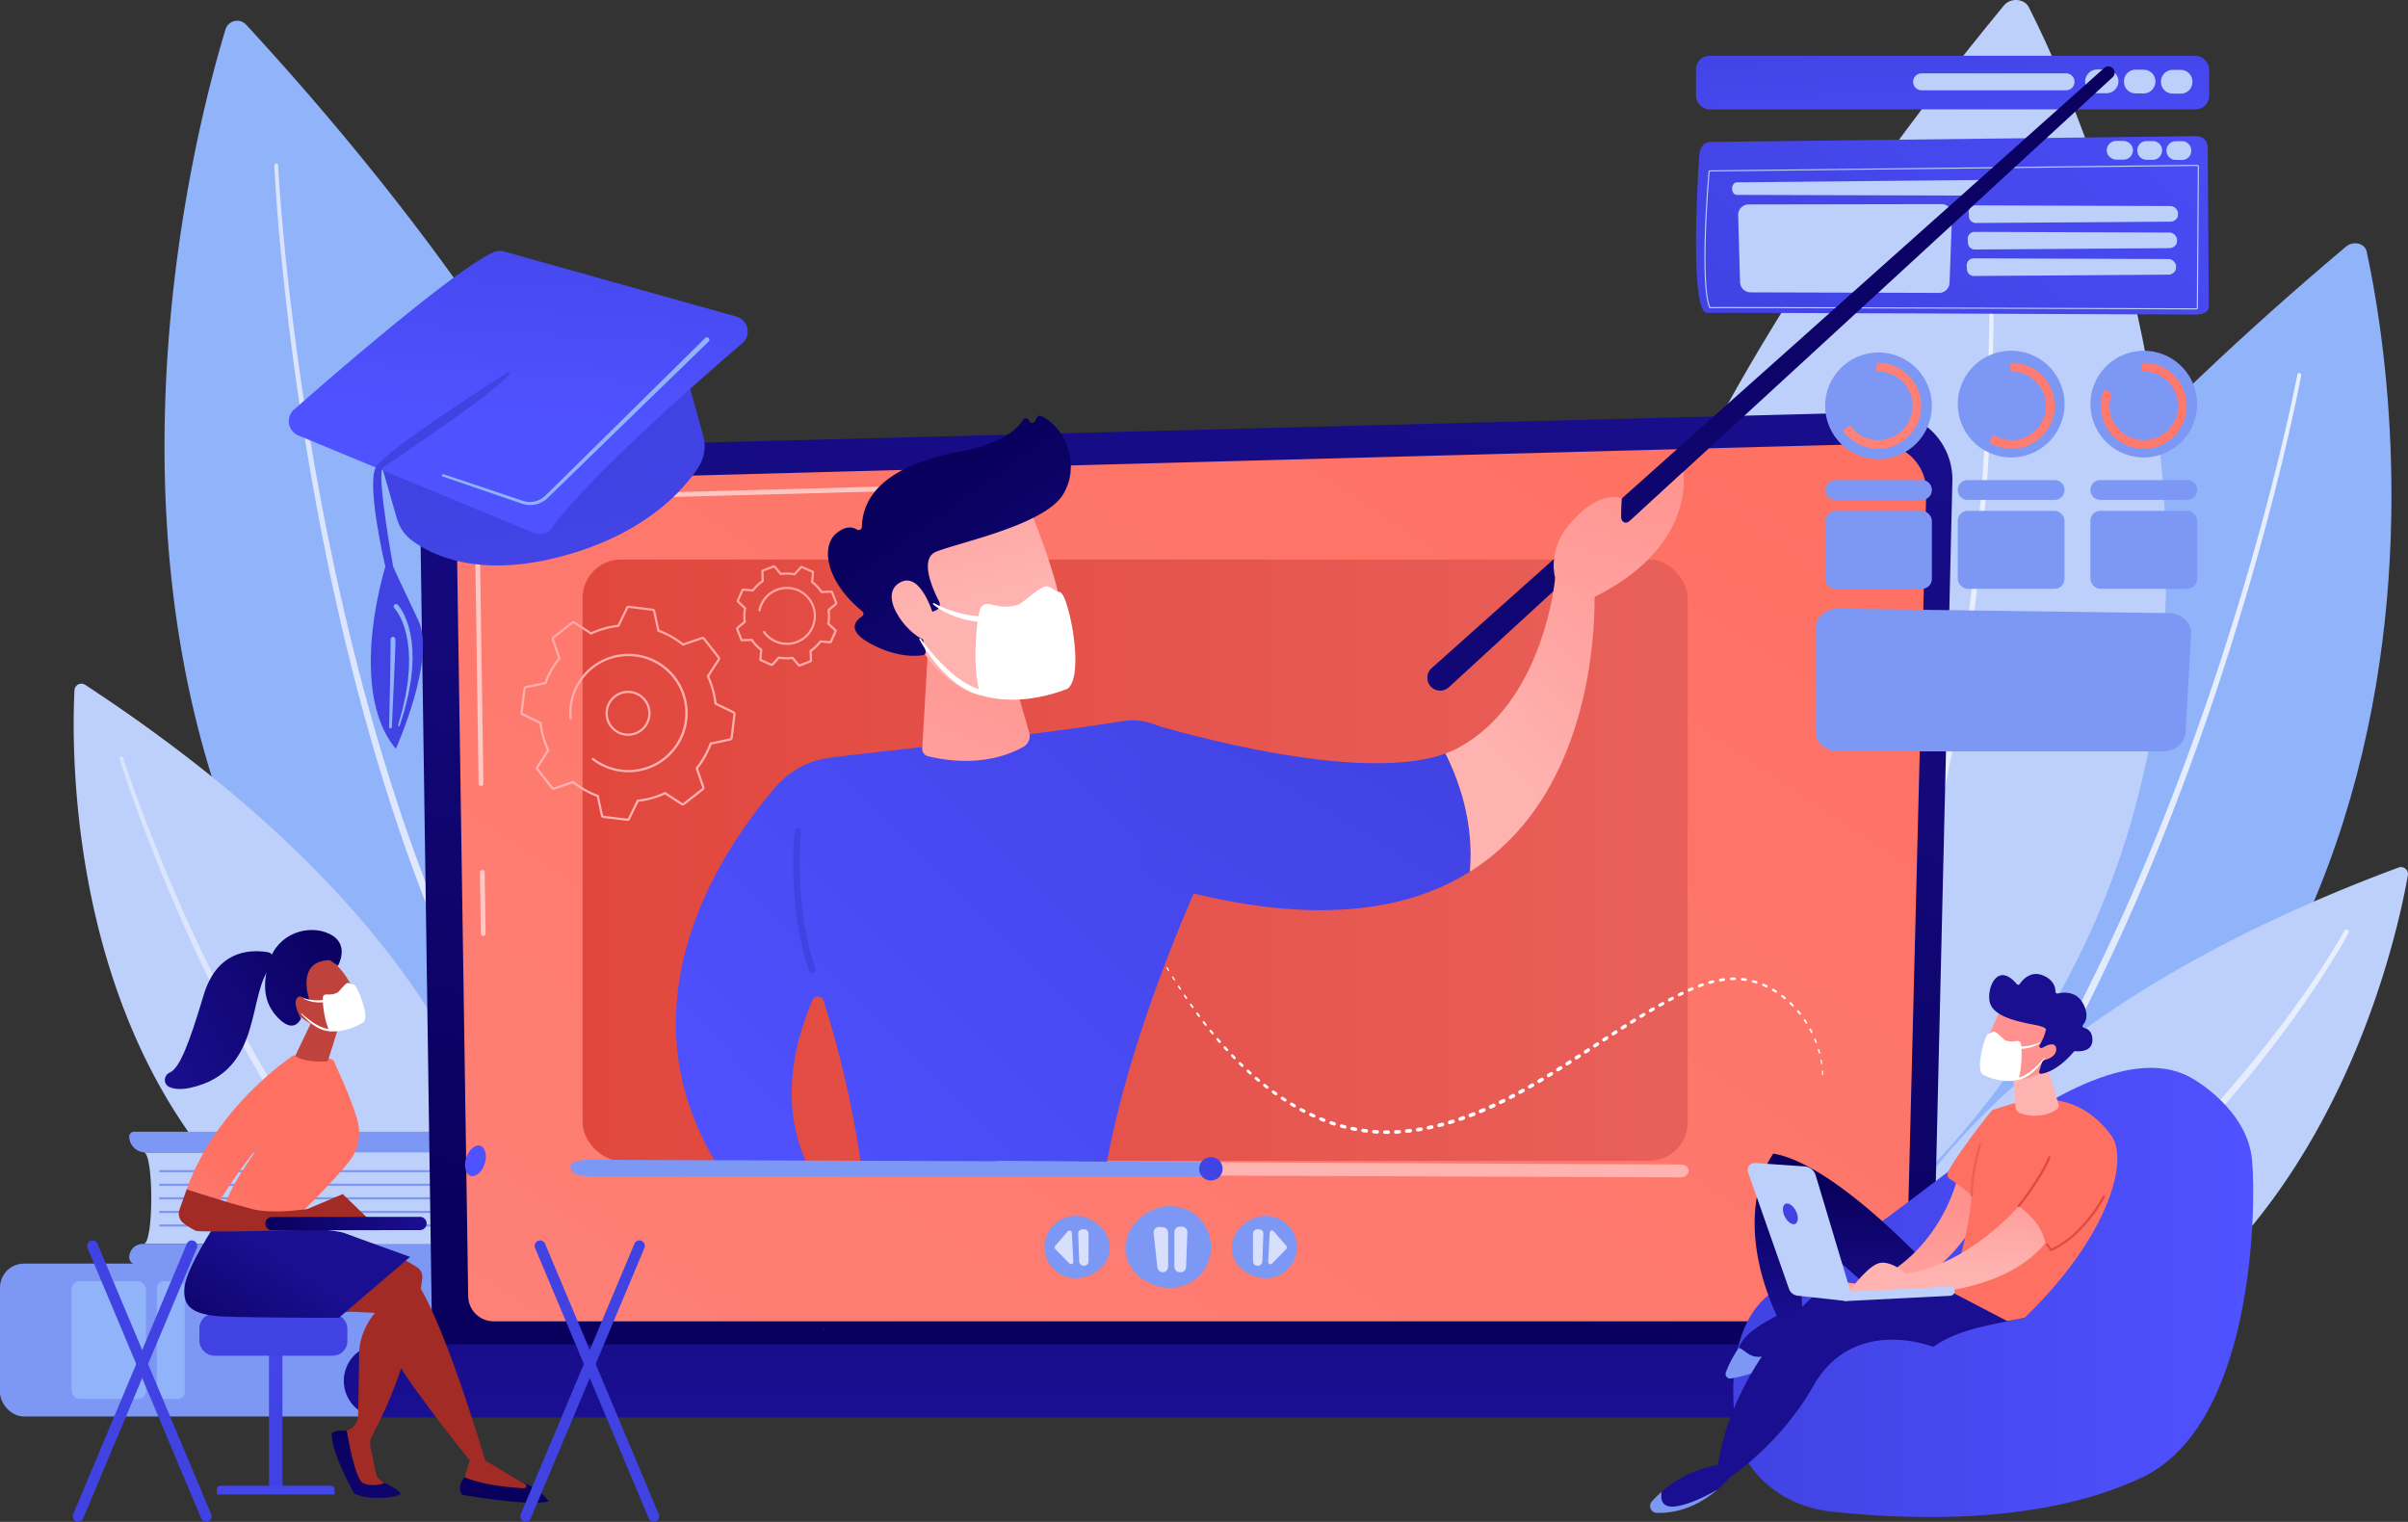 <svg xmlns="http://www.w3.org/2000/svg" xmlns:xlink="http://www.w3.org/1999/xlink" width="2150.234" height="1358.819" viewBox="0 0 2150.234 1358.819"><rect x="0" y="0" width="2150.234" height="1358.819" fill="#333333" stroke="none"/><defs><linearGradient id="a" y1="0.5" x2="1" y2="0.5" gradientUnits="objectBoundingBox"><stop offset="0" stop-color="#dae3fe"/><stop offset="1" stop-color="#e9effd"/></linearGradient><linearGradient id="f" x1="0.411" y1="0.932" x2="0.634" y2="-0.163" gradientUnits="objectBoundingBox"><stop offset="0" stop-color="#09005d"/><stop offset="1" stop-color="#1a0f91"/></linearGradient><linearGradient id="g" x1="1.019" y1="0.061" x2="-1.171" y2="2.013" gradientUnits="objectBoundingBox"><stop offset="0" stop-color="#fe7062"/><stop offset="1" stop-color="#ff928e"/></linearGradient><linearGradient id="h" x1="0.56" y1="-7.142" x2="0.496" y2="0.951" xlink:href="#f"/><linearGradient id="i" y1="0.5" x2="1" y2="0.5" gradientUnits="objectBoundingBox"><stop offset="0" stop-color="#e1473d"/><stop offset="1" stop-color="#e9605a"/></linearGradient><linearGradient id="j" x1="0.535" y1="0.54" x2="1.074" y2="2.925" gradientUnits="objectBoundingBox"><stop offset="0" stop-color="#4042e2"/><stop offset="1" stop-color="#4f52ff"/></linearGradient><linearGradient id="k" x1="0.592" y1="-0.423" x2="0.484" y2="0.589" xlink:href="#j"/><linearGradient id="l" x1="0.059" y1="0.683" x2="-1.479" y2="2.299" xlink:href="#j"/><linearGradient id="m" x1="3.483" y1="-0.972" x2="-7.856" y2="4.717" xlink:href="#g"/><linearGradient id="n" x1="5.865" y1="-1.588" x2="-9.002" y2="4.101" xlink:href="#g"/><linearGradient id="o" x1="6.431" y1="-2.21" x2="-6.005" y2="3.479" xlink:href="#g"/><linearGradient id="p" x1="-0.154" y1="0.768" x2="1.903" y2="-0.021" xlink:href="#j"/><linearGradient id="q" x1="-0.048" y1="-0.285" x2="1.61" y2="2.09" xlink:href="#j"/><linearGradient id="r" x1="1.125" y1="-1" x2="-0.586" y2="1.739" gradientUnits="objectBoundingBox"><stop offset="0" stop-color="#cb236d"/><stop offset="1" stop-color="#4c246d"/></linearGradient><linearGradient id="s" x1="1.317" y1="-0.042" x2="0" y2="0.907" xlink:href="#j"/><linearGradient id="t" x1="0.994" y1="-0.109" x2="-0.636" y2="2.424" xlink:href="#f"/><linearGradient id="u" x1="0.37" y1="1.115" x2="-0.641" y2="5.239" xlink:href="#j"/><linearGradient id="v" x1="0.864" y1="0.03" x2="-1.352" y2="2.298" xlink:href="#j"/><linearGradient id="w" x1="1.055" y1="-0.475" x2="0.378" y2="0.647" gradientUnits="objectBoundingBox"><stop offset="0" stop-color="#ff928e"/><stop offset="1" stop-color="#feb3b1"/></linearGradient><linearGradient id="x" x1="0.683" y1="-0.191" x2="-0.105" y2="2.428" xlink:href="#w"/><linearGradient id="y" x1="0.725" y1="-0.218" x2="-0.207" y2="2.917" xlink:href="#w"/><linearGradient id="z" x1="0.247" y1="-0.58" x2="0.502" y2="0.484" xlink:href="#w"/><linearGradient id="aa" x1="0.435" y1="0.354" x2="1.185" y2="1.33" xlink:href="#f"/><linearGradient id="ab" x1="-0.533" y1="-2.973" x2="0.509" y2="0.502" xlink:href="#w"/><linearGradient id="ac" x1="0.544" y1="-25.317" x2="0.519" y2="-10.354" xlink:href="#w"/><linearGradient id="ad" x1="0.738" y1="-0.403" x2="-2.031" y2="10.1" xlink:href="#j"/><linearGradient id="ae" x1="0" y1="0.5" x2="1" y2="0.5" xlink:href="#j"/><linearGradient id="af" x1="-23.266" y1="0.417" x2="-22.608" y2="1.226" xlink:href="#f"/><linearGradient id="ag" x1="-9.399" y1="-0.299" x2="-9.439" y2="0.495" xlink:href="#f"/><linearGradient id="ah" x1="-23.523" y1="0.26" x2="-22.163" y2="1.995" xlink:href="#f"/><linearGradient id="ai" x1="-6.343" y1="-1.026" x2="-6.371" y2="-0.299" xlink:href="#f"/><linearGradient id="aj" x1="0.471" y1="0.304" x2="0.603" y2="1.537" xlink:href="#w"/><linearGradient id="ak" x1="0.655" y1="1.623" x2="0.971" y2="3.906" xlink:href="#g"/><linearGradient id="al" x1="0.699" y1="-0.528" x2="0.5" y2="0.713" xlink:href="#w"/><linearGradient id="am" x1="-53.146" y1="1.062" x2="-53.036" y2="0.1" xlink:href="#w"/><linearGradient id="an" x1="-27.34" y1="-44.916" x2="-27.646" y2="-45.947" xlink:href="#w"/><linearGradient id="ao" x1="-19.51" y1="-33.102" x2="-19.309" y2="-31.918" xlink:href="#f"/><linearGradient id="ap" x1="-88.818" y1="-196.986" x2="-89.78" y2="-201.468" xlink:href="#w"/><linearGradient id="aq" x1="-129.055" y1="-0.762" x2="-133.318" y2="2.353" xlink:href="#j"/><linearGradient id="ar" x1="5.432" y1="-3.331" x2="3.128" y2="-1.543" xlink:href="#i"/><linearGradient id="as" x1="0.451" y1="0.744" x2="-0.571" y2="5.822" xlink:href="#i"/><linearGradient id="at" x1="0.545" y1="0.082" x2="-0.025" y2="4.719" xlink:href="#i"/><linearGradient id="au" x1="0.494" y1="0.473" x2="0.994" y2="2.692" xlink:href="#j"/><linearGradient id="av" x1="0.486" y1="-8.077" x2="0.543" y2="28.793" xlink:href="#j"/><linearGradient id="aw" x1="0.511" y1="2.413" x2="0.557" y2="10.097" xlink:href="#j"/><linearGradient id="ax" x1="10.586" y1="0.5" x2="11.586" y2="0.5" gradientUnits="objectBoundingBox"><stop offset="0" stop-color="#a22b25"/><stop offset="1" stop-color="#c0423c"/></linearGradient><linearGradient id="ay" x1="15.403" y1="0.968" x2="15.199" y2="4.164" xlink:href="#f"/><linearGradient id="az" x1="3.622" y1="0.5" x2="4.622" y2="0.5" xlink:href="#ax"/><linearGradient id="ba" x1="-0.334" y1="0.996" x2="0.485" y2="0.453" xlink:href="#f"/><linearGradient id="bb" x1="9.002" y1="0.98" x2="8.843" y2="9.413" xlink:href="#f"/><linearGradient id="bc" x1="0.402" y1="0.717" x2="-0.923" y2="2.055" xlink:href="#g"/><linearGradient id="bd" x1="26.447" y1="1.885" x2="26.217" y2="0.326" xlink:href="#ax"/><linearGradient id="be" x1="0.777" y1="-0.664" x2="0.584" y2="0.237" xlink:href="#ax"/><linearGradient id="bf" x1="1.011" y1="0.094" x2="-1.324" y2="1.625" xlink:href="#f"/><linearGradient id="bg" x1="7.031" y1="0.5" x2="8.031" y2="0.5" xlink:href="#ax"/><linearGradient id="bh" x1="1.54" y1="-0.171" x2="-0.097" y2="0.891" xlink:href="#f"/><linearGradient id="bi" x1="0" y1="0.5" x2="1" y2="0.5" xlink:href="#f"/><linearGradient id="bk" x1="40.09" y1="-0.304" x2="38.251" y2="1.583" xlink:href="#j"/><linearGradient id="bm" x1="4.553" y1="0.5" x2="5.553" y2="0.5" xlink:href="#j"/><linearGradient id="bn" x1="4.784" y1="0.5" x2="5.784" y2="0.5" xlink:href="#j"/><linearGradient id="bo" x1="11.743" y1="0.5" x2="12.743" y2="0.5" xlink:href="#j"/><linearGradient id="bp" x1="11.974" y1="0.5" x2="12.974" y2="0.5" xlink:href="#j"/><linearGradient id="bq" x1="0.798" y1="-1.541" x2="0.47" y2="0.709" xlink:href="#w"/><linearGradient id="br" x1="1.923" y1="-9.257" x2="0.354" y2="1.498" xlink:href="#w"/><linearGradient id="bs" x1="0.962" y1="-2.667" x2="0.266" y2="2.107" xlink:href="#w"/></defs><g transform="translate(-910.011 -1935.547)"><g transform="translate(727 1808)"><path d="M384.387,153.79C346.878,276.784,157.828,1001.452,805.979,1301c0,0,247.269-445.037-403.2-1151.438A10.879,10.879,0,0,0,384.387,153.79Z" fill="#91b3fa"/><path d="M431.349,275.19c2.515,43.088,6.834,86.141,12,129.032q7.8,64.35,18.734,128.263c14.624,85.161,33.28,169.67,57.407,252.606,24.206,82.865,53.787,164.324,91.9,241.719,9.461,19.372,19.656,38.372,30.324,57.086q15.965,28.1,34.038,54.89a694.408,694.408,0,0,0,81.014,100.154l.025.026a4.051,4.051,0,0,1-5.786,5.671l-.012-.014A702.3,702.3,0,0,1,669.5,1142.969q-18.1-27.093-34.071-55.5c-10.661-18.9-20.839-38.075-30.269-57.608-37.988-78.037-67.3-159.948-91.21-243.171-23.824-83.294-42.136-168.065-56.4-253.442Q446.87,469.206,439.359,404.7c-4.979-43-9.107-86.073-11.438-129.348a1.715,1.715,0,1,1,3.426-.184Z" fill="url(#a)"/></g><g transform="translate(727 1808)"><path d="M249.5,743.891c-3.641,73.077-7.468,499.208,391.762,574.626,0,0,74.736-279.89-382.2-579.51A6.19,6.19,0,0,0,249.5,743.891Z" fill="#bdd0fb"/><path d="M292.927,804.151c7.49,22.813,15.907,45.4,24.653,67.8q13.188,33.594,27.832,66.588,14.594,33,30.759,65.268c10.787,21.49,21.935,42.8,33.863,63.673,23.716,41.8,49.765,82.311,79.094,120.291,3.557,4.833,7.47,9.38,11.2,14.074l5.654,6.991c1.883,2.332,3.9,4.548,5.843,6.828,3.944,4.509,7.792,9.1,11.812,13.543l12.242,13.142a540.18,540.18,0,0,0,52.9,48.334l.041.033a3.968,3.968,0,1,1-4.93,6.22l-.024-.019a547.613,547.613,0,0,1-53.329-49.5l-12.282-13.4c-4.029-4.52-7.881-9.193-11.83-13.781-1.944-2.318-3.965-4.576-5.847-6.945l-5.652-7.1c-3.725-4.767-7.637-9.39-11.185-14.289-29.274-38.536-55.14-79.487-78.63-121.661-11.816-21.057-22.837-42.54-33.49-64.189q-15.922-32.5-30.333-65.708-14.394-33.2-27.373-66.976c-8.6-22.543-16.836-45.191-24.194-68.214a1.68,1.68,0,0,1,3.2-1.036Z" fill="url(#a)"/></g><g transform="translate(727 1808)"><path d="M311.309,1238.187H734.988V1156.5H311.309C320.377,1156.5,320.377,1238.187,311.309,1238.187Z" fill="#bdd0fb"/><path d="M734.988,1217.746v-37.383c0-13.179-8.373-23.862-18.7-23.862H313.1a14.443,14.443,0,0,1-14.706-14.166h0a4.389,4.389,0,0,1,4.468-4.3H743.515c10.1,0,26.15,15.306,26.15,34.186v52.21c0,17.8-15.576,32.232-25.1,32.232H305.176a6.665,6.665,0,0,1-6.787-6.537h0a12.167,12.167,0,0,1,12.388-11.934H718.968C727.815,1238.187,734.988,1229.036,734.988,1217.746Z" fill="#7d97f4"/><path d="M723.238,1174.241H325.98a.979.979,0,0,1,0-1.959H723.238a.979.979,0,0,1,0,1.959Z" fill="#7d97f4"/><path d="M723.238,1186.366H325.98a.98.98,0,0,1,0-1.96H723.238a.98.98,0,0,1,0,1.96Z" fill="#7d97f4"/><path d="M723.238,1198.491H325.98a.98.98,0,0,1,0-1.96H723.238a.98.98,0,0,1,0,1.96Z" fill="#7d97f4"/><path d="M723.238,1210.616H325.98a.979.979,0,0,1,0-1.959H723.238a.979.979,0,0,1,0,1.959Z" fill="#7d97f4"/><path d="M723.238,1222.742H325.98a.98.98,0,0,1,0-1.96H723.238a.98.98,0,0,1,0,1.96Z" fill="#7d97f4"/><rect width="565.451" height="136.491" rx="21.391" transform="translate(183.012 1255.787)" fill="#7d97f4"/><rect width="66.428" height="105.117" rx="7.242" transform="translate(246.916 1271.474)" fill="#91b3fa"/><rect width="24.924" height="105.117" rx="5.89" transform="translate(323.114 1271.474)" fill="#91b3fa"/></g><g transform="translate(727 1808)"><path d="M2296.335,352.154c24.952,113.925,139.05,784.276-562.147,1041.287,0,0-205.224-415.307,543.663-1045.675C2284.4,342.251,2294.7,344.712,2296.335,352.154Z" fill="#91b3fa"/><path d="M2237.9,462.721c-7.807,40.023-17.32,79.6-27.527,119.024q-15.468,59.082-33.68,117.405A2353.14,2353.14,0,0,1,2092.2,928.336q-24.4,56.032-52.06,110.592-28.1,54.3-59.995,106.564c-21.672,34.557-44.682,68.292-69.452,100.758a1035.785,1035.785,0,0,1-80.708,92.146,4.122,4.122,0,1,1-5.857-5.8l.014-.014.045-.045a1028.054,1028.054,0,0,0,80.456-90.969c24.749-32.115,47.785-65.533,69.512-99.8q32.046-51.756,60.242-105.8,27.842-54.177,52.422-109.971a2348.059,2348.059,0,0,0,85.411-228.25q18.459-58.107,34.192-117.041c10.378-39.288,20.08-78.818,28.046-118.624l.007-.035a1.746,1.746,0,0,1,3.426.677Z" fill="url(#a)"/></g><g transform="translate(727 1808)"><path d="M1994.663,134c60.633,119.685,380.311,829.5-341.505,1228.341,0,0-350.547-416.869,319.308-1229.971C1978.326,125.259,1990.7,126.183,1994.663,134Z" fill="#bdd0fb"/><path d="M1959.388,264.036c1.635,22.6,2.5,45.18,3.13,67.79q.9,33.908.723,67.828-.262,67.835-4.437,135.584c-5.6,90.27-16.2,180.319-33.64,269.15-17.474,88.765-41.674,176.487-76.182,260.35a948.094,948.094,0,0,1-60.272,121.831c-11.626,19.479-23.86,38.62-37.121,57.057q-19.923,27.625-42.283,53.41a3.788,3.788,0,0,1-5.715-4.972l.01-.011.023-.026q22.219-25.335,42.038-52.666c13.2-18.2,25.4-37.116,37.007-56.384a941.244,941.244,0,0,0,60.324-120.722c34.64-83.225,59.109-170.5,76.883-258.915,17.74-88.487,28.684-178.294,34.636-268.374q4.388-67.575,4.974-135.335.276-33.861-.448-67.72c-.533-22.559-1.314-45.149-2.849-67.625l0-.026a1.6,1.6,0,0,1,3.2-.224Z" fill="url(#a)"/></g><g transform="translate(727 1808)"><path d="M2333.147,909.074c-12.818,72.727-104.692,492.911-514.472,477.522,0,0-10.725-292.193,506.155-484.474A6.248,6.248,0,0,1,2333.147,909.074Z" fill="#bdd0fb"/><path d="M2280.209,960.471c-11.821,21.471-25.13,41.859-38.968,61.945q-20.847,30.042-43.852,58.507-22.935,28.482-47.734,55.41-24.857,26.838-51.442,52.019c-17.663,16.834-36.125,32.811-54.908,48.393-9.5,7.656-18.969,15.367-28.757,22.664-9.623,7.517-19.627,14.52-29.519,21.679a965.645,965.645,0,0,1-125.884,74.868,4.953,4.953,0,0,1-4.405-8.873l.043-.022.033-.016a956.7,956.7,0,0,0,125.366-72.913c9.873-7,19.863-13.848,29.478-21.21,9.781-7.142,19.244-14.7,28.75-22.2,18.789-15.28,37.277-30.964,54.984-47.513q26.609-24.766,51.625-51.193,24.882-26.522,48.007-54.636c15.384-18.744,30.173-37.988,44.194-57.777,13.942-19.812,27.444-40.08,39.288-61.105l.036-.063a2.1,2.1,0,0,1,3.665,2.041Z" fill="url(#a)"/></g><g transform="translate(727 1808)"><path d="M1908.642,1307.59a23.955,23.955,0,0,1-23.9,23.873H592.546a23.955,23.955,0,0,1-23.9-23.873L557.9,565c0-13.13,15.469-38.763,43.82-36.837L1864.6,495.484a60.216,60.216,0,0,1,61.789,61.589Z" fill="url(#f)"/><path d="M1885.051,1284.687a22.674,22.674,0,0,1-22.608,22.607H623.708a22.673,22.673,0,0,1-22.607-22.607L590.954,610.555c1.2-40.567,36.762-55.148,58.322-54.287L1859.668,523.8a42.262,42.262,0,0,1,43.383,43.307Z" fill="url(#g)"/><g opacity="0.58"><path d="M614.488,963.246a2.135,2.135,0,0,1-2.133-2.1l-.8-54.672a2.134,2.134,0,0,1,4.267-.062l.8,54.671a2.135,2.135,0,0,1-2.1,2.165Z" fill="#fff"/><path d="M612.521,829.273a2.133,2.133,0,0,1-2.133-2.1l-3.075-209.389c.064-14.076,4.4-25.322,12.9-33.463,15.437-14.791,39.573-14.048,40.592-14.009l386.5-10.372a2.093,2.093,0,0,1,2.19,2.075,2.133,2.133,0,0,1-2.075,2.189L660.794,574.575c-1.1-.044-23.485-.729-37.629,12.825-7.629,7.31-11.527,17.525-11.586,30.36l3.075,209.349a2.133,2.133,0,0,1-2.1,2.164Z" fill="#fff"/></g><path d="M1980.848,1393.107H522.642a32.719,32.719,0,0,1-32.624-32.623h0a32.72,32.72,0,0,1,32.624-32.624H1980.848a32.72,32.72,0,0,1,32.623,32.624h0A32.719,32.719,0,0,1,1980.848,1393.107Z" fill="url(#h)"/><rect width="986.807" height="536.865" rx="34.321" transform="translate(703.219 627.138)" fill="url(#i)"/></g><g transform="translate(727 1808)"><path d="M790.995,444.631l19.952,71.9a34.908,34.908,0,0,1-4.539,28.654c-14.071,21.19-48.471,59.457-121.408,78.977-74.077,19.825-116.014-.572-134.06-14.01a37.169,37.169,0,0,1-13.531-19.569L515.57,514.438Z" fill="url(#j)"/><path d="M633.077,352.083,840.551,410.2a13.87,13.87,0,0,1,5.28,23.9C804.7,469.273,711.237,551.2,675.837,598.782a13.852,13.852,0,0,1-16.415,4.512L449.495,516.4a13.87,13.87,0,0,1-3.853-23.239c40.728-35.757,144.374-125.285,178.067-140.4A13.79,13.79,0,0,1,633.077,352.083Z" fill="url(#k)"/><path d="M637.566,459.262s-110.61,69.77-119.039,85.71,8.539,88.4,8.539,88.4C509.652,694.7,507.074,761.3,536.487,796.137c0,0,36.263-80.647,20.063-114.638s-22.443-47.926-22.443-47.926-14.172-77.245-9.69-88.288C524.417,545.285,646.953,463.68,637.566,459.262Z" fill="url(#l)"/><path d="M812.632,429.444,706.45,534.185,679.9,560.37l-6.636,6.546-3.313,3.257a19.835,19.835,0,0,1-20.214,4.471l-70.712-23.688a1.066,1.066,0,0,0-.685,2.019l70.53,24.223a22.638,22.638,0,0,0,23.069-4.95l3.36-3.253,6.686-6.5,26.743-25.983L815.7,432.583a2.2,2.2,0,1,0-3.06-3.15Z" fill="#91b3fa"/><path d="M535.16,670.637l.21.223.246.29.5.589.955,1.286c.631.867,1.183,1.821,1.782,2.726l1.576,2.9c.49.988.919,2.013,1.384,3.017a30.18,30.18,0,0,1,1.23,3.1c.371,1.05.784,2.086,1.124,3.148l.9,3.231a32.763,32.763,0,0,1,.825,3.257l.659,3.3a33.3,33.3,0,0,1,.578,3.323c.264,2.237.566,4.473.8,6.718l.326,6.776c.022.566.067,1.13.07,1.7l-.04,1.7-.079,3.4c.038,4.543-.583,9.059-.948,13.592-.074,1.136-.259,2.26-.442,3.383l-.531,3.375c-.365,2.249-.685,4.506-1.086,6.75-1.005,4.447-1.918,8.923-3,13.358l-3.718,13.2-.012.039a.764.764,0,0,0,1.465.434l4.087-13.181c1.208-4.44,2.246-8.931,3.378-13.4.465-2.257.849-4.532,1.277-6.8l.627-3.405c.214-1.134.431-2.268.537-3.42.493-4.594,1.239-9.168,1.325-13.81l.17-3.472.085-1.737c.013-.58-.018-1.16-.025-1.741l-.154-6.969c-.182-2.32-.433-4.637-.648-6.959-.074-1.165-.321-2.311-.509-3.464l-.6-3.457c-.161-1.16-.5-2.288-.774-3.428l-.862-3.415c-.329-1.128-.734-2.238-1.1-3.358a33.3,33.3,0,0,0-1.223-3.324c-.467-1.089-.9-2.192-1.4-3.27l-1.628-3.187c-.635-1.026-1.211-2.075-1.9-3.081l-1.058-1.5-.593-.741-.3-.372-.371-.411a2.2,2.2,0,0,0-3.261,2.941l.025.027Z" fill="#91b3fa"/><path d="M531.782,699.181l.005,4.316-.038,4.866-.127,9.75-.334,19.514-.786,39.034a1.193,1.193,0,0,0,2.385.082l1.789-39.009.836-19.512.378-9.764.164-4.893.06-2.466.024-1.24c0-.533-.04-1.164-.093-1.736a2.137,2.137,0,0,0-4.265.191Z" fill="#91b3fa"/></g><g transform="translate(727 1808)"><path d="M1824.6,670.989l295.171,4c11.367.154,20.328,8.546,19.772,18.516l-4.915,88.134c-.524,9.4-9.36,16.791-20.083,16.791H1824.291c-11.1,0-20.106-7.9-20.106-17.655V688.641C1804.185,678.784,1813.377,670.837,1824.6,670.989Z" fill="#7d97f4"/><circle cx="47.656" cy="47.656" r="47.656" transform="translate(2043.467 447.819) rotate(-8.025)" fill="#7d97f4"/><circle cx="47.656" cy="47.656" r="47.656" transform="matrix(0.407, -0.914, 0.914, 0.407, 1915.95, 512.507)" fill="#7d97f4"/><circle cx="47.656" cy="47.656" r="47.656" transform="translate(1797.99 464.551) rotate(-22.892)" fill="#7d97f4"/><path d="M2068.992,478.283a30.612,30.612,0,1,0,28.317-18.979c-.518,0-1.032.014-1.544.039v-7.759c.513-.02,1.027-.034,1.544-.034a38.341,38.341,0,1,1-35.435,23.641Z" fill="url(#m)"/><path d="M1963.08,515.814a30.609,30.609,0,1,0,16.31-56.51c-.518,0-1.033.014-1.544.039v-7.759c.512-.02,1.026-.034,1.544-.034a38.365,38.365,0,1,1-20.157,71.011Z" fill="url(#n)"/><path d="M1834.886,507.126A30.611,30.611,0,1,0,1860.2,459.3c-.517,0-1.032.014-1.544.039v-7.759c.513-.02,1.027-.034,1.544-.034a38.365,38.365,0,1,1-31.6,60.125Z" fill="url(#o)"/><path d="M2058.479,556.2h77.66a8.826,8.826,0,1,1,0,17.652h-77.66a8.826,8.826,0,0,1,0-17.652Z" fill="#7d97f4"/><path d="M1940.04,556.2h77.66a8.826,8.826,0,1,1,0,17.652h-77.66a8.826,8.826,0,1,1,0-17.652Z" fill="#7d97f4"/><path d="M1899.261,573.85H1821.6a8.826,8.826,0,0,1,0-17.652h77.66a8.826,8.826,0,1,1,0,17.652Z" fill="#7d97f4"/><rect width="95.312" height="69.628" rx="8.826" transform="translate(2049.653 583.657)" fill="#7d97f4"/><rect width="95.312" height="69.628" rx="8.826" transform="translate(1931.214 583.657)" fill="#7d97f4"/><rect width="95.312" height="69.628" rx="8.826" transform="translate(1812.775 583.657)" fill="#7d97f4"/><path d="M1710.536,254.285l433.4-5.156c8.5-.1,10.5,6.668,10.48,10.4l.954,142.078c-.019,3.755-3.811,6.906-12.364,6.862-78.371-.4-420.235-1.884-435.591-1.48-15.175.4-9.079-112.237-7.044-141.185C1700.625,262.224,1702.382,254.382,1710.536,254.285Z" fill="url(#p)"/><path d="M2143.433,403.82h-.064c-62.313-.213-376.073-1.26-433.559-1.115h-.311l-.133-.281c-5.549-11.687-5.832-59.443-.721-121.662.066-.8,1.233-1.094,2.213-1.105l433.4-4.931a4.44,4.44,0,0,1,1.438.218c.691.257.833.65.83.933l-.887,126.778c-.006.792-1.112,1.156-2.207,1.164Zm-419.112-2.11c83.121,0,360.831.931,419.051,1.13h.064a2.4,2.4,0,0,0,1.227-.271l.887-126.616a1.052,1.052,0,0,0-.194-.092,3.19,3.19,0,0,0-1.084-.156l-433.4,4.932a2.156,2.156,0,0,0-1.277.3c-5.028,61.477-4.824,108.772.53,120.789C1713.853,401.715,1718.641,401.71,1724.321,401.71Z" fill="#bdd0fb"/><path d="M1923.479,312.652a9.357,9.357,0,0,0-6.747-2.857l-172.289.3a9.359,9.359,0,0,0-9.338,9.624l1.7,59.768a9.359,9.359,0,0,0,9.327,9.093l168.376.495a9.356,9.356,0,0,0,9.377-9.016l2.215-60.566A9.353,9.353,0,0,0,1923.479,312.652Z" fill="#bdd0fb"/><path d="M1950.621,288.253l-216.782,2.113c-2.437.024-4.1,2.517-4.1,5.566v.1c0,3.049,1.7,5.525,4.137,5.532l216.933.641a6.831,6.831,0,0,0,6.819-6.937l-.036-.124A6.921,6.921,0,0,0,1950.621,288.253Z" fill="#bdd0fb"/><path d="M2125.651,313.422a6.765,6.765,0,0,0-4.669-1.895l-173.777-.612a6.284,6.284,0,0,0-4.569,1.941,6.165,6.165,0,0,0-1.674,4.621l.227,3.478a6.129,6.129,0,0,0,6.157,5.709l173.865-1.2c3.285-.024,6.493-2.611,6.613-5.895l.06-1.655C2127.945,316.256,2126.8,314.621,2125.651,313.422Z" fill="#bdd0fb"/><path d="M2124.785,337.081a6.754,6.754,0,0,0-4.668-1.895l-173.777-.612a6.282,6.282,0,0,0-4.569,1.941,6.161,6.161,0,0,0-1.674,4.621l.226,3.477a6.131,6.131,0,0,0,6.158,5.71l173.865-1.2c3.285-.023,6.493-2.611,6.613-5.894l.06-1.655C2127.08,339.915,2125.937,338.28,2124.785,337.081Z" fill="#bdd0fb"/><path d="M2123.92,360.739a6.763,6.763,0,0,0-4.668-1.9l-173.777-.612a6.28,6.28,0,0,0-4.569,1.942,6.165,6.165,0,0,0-1.675,4.621l.227,3.477a6.129,6.129,0,0,0,6.158,5.709l173.864-1.2c3.286-.023,6.493-2.611,6.614-5.895l.06-1.655C2126.215,363.574,2125.072,361.938,2123.92,360.739Z" fill="#bdd0fb"/><path d="M2087.656,261.893a8.514,8.514,0,0,1-8.581,8.21l-6.2-.032c-4.558-.023-8.674-3.741-8.634-8.3l0-.2a8.507,8.507,0,0,1,8.574-8.21l6.2.033c4.558.023,8.679,3.741,8.638,8.3Z" fill="#bdd0fb"/><path d="M2113.668,262.022a8.318,8.318,0,0,1-8.358,8.212l-5.656-.028a8.143,8.143,0,0,1-8.1-8.294l0-.2a8.139,8.139,0,0,1,8.146-8.214l5.763.029a8.232,8.232,0,0,1,8.2,8.295Z" fill="#bdd0fb"/><path d="M2139.68,262.151a8.129,8.129,0,0,1-8.134,8.214l-5.769-.029a8.238,8.238,0,0,1-8.207-8.3l0-.2a8.329,8.329,0,0,1,8.37-8.211l5.651.027a8.138,8.138,0,0,1,8.089,8.295Z" fill="#bdd0fb"/><rect width="458.262" height="47.838" rx="12" transform="translate(1697.437 177.344)" fill="url(#q)"/><path d="M2074.689,200.41a10.805,10.805,0,0,1-10.891,10.42l-7.863-.042c-5.785-.029-11.009-4.747-10.958-10.533l0-.257a10.8,10.8,0,0,1,10.881-10.42l7.868.041c5.785.029,11.014,4.748,10.963,10.533Z" fill="#bdd0fb"/><path d="M2107.7,200.574A10.558,10.558,0,0,1,2097.095,211l-7.179-.035a10.337,10.337,0,0,1-10.275-10.527l0-.258a10.331,10.331,0,0,1,10.339-10.425l7.313.037a10.448,10.448,0,0,1,10.409,10.528Z" fill="#bdd0fb"/><path d="M2140.716,200.737a10.318,10.318,0,0,1-10.324,10.425l-7.321-.037a10.455,10.455,0,0,1-10.416-10.528l0-.258a10.572,10.572,0,0,1,10.623-10.422l7.172.035a10.33,10.33,0,0,1,10.267,10.527Z" fill="#bdd0fb"/><path d="M2027.876,208.172H1898.92a7.6,7.6,0,0,1-7.582-7.583h0a7.605,7.605,0,0,1,7.582-7.583h128.956a7.605,7.605,0,0,1,7.583,7.583h0A7.6,7.6,0,0,1,2027.876,208.172Z" fill="#bdd0fb"/></g><path d="M918.433,1313.964l.362.813.678-.813Z" transform="translate(727 1808)" fill="url(#r)"/><g transform="translate(727 1808)"><path d="M1276,853.8c-9.832-25.127-24.472-44.612-40.544-63.83a53.7,53.7,0,0,0-49.59-18.527c-87.682,13.852-208.339,25.917-261.968,32.674a76.524,76.524,0,0,0-48.2,26.069c-46.019,53.254-143.536,193.475-49.966,341.074a5.356,5.356,0,0,0,4.521,2.475h68.091l4.907-7.581c-19.8-44.109-17.036-92.444,5.122-145.505a5.38,5.38,0,0,1,10.094.452h0a925.246,925.246,0,0,1,33.7,148.02,5.36,5.36,0,0,0,5.3,4.614h208a5.353,5.353,0,0,0,5.271-4.442c19.191-109.407,70.517-227.635,87.341-264.687a33.557,33.557,0,0,1,16.6-16.715c2.3-1.04,4.563-2.112,6.809-3.189a5.374,5.374,0,0,0,2.828-6.372C1281.9,870.069,1279.157,861.861,1276,853.8Z" fill="url(#s)"/><path d="M1461.022,740.93a11.492,11.492,0,0,1,.48-16.917l600.453-535.749a5.6,5.6,0,0,1,6.142-.872h0a5.6,5.6,0,0,1,1.371,9.169L1476.812,741.155a11.493,11.493,0,0,1-15.79-.225Z" fill="url(#t)"/><path d="M905.369,993.927c-17.76-51.116-14.053-110.375-12.856-124.308a2.965,2.965,0,0,1,3.3-2.691h0a2.965,2.965,0,0,1,2.623,3.2c-1.161,13.461-4.857,71.727,12.539,121.808a2.976,2.976,0,0,1-1.778,3.784l0,0A2.967,2.967,0,0,1,905.369,993.927Z" fill="url(#u)"/><path d="M1473.767,800.329c-83.446,30.5-270.7-28.832-270.7-28.832l-2.8,140.232c142.4,45.02,235.056,31.912,295.312-5.871C1499.325,862.914,1486.418,825.538,1473.767,800.329Z" fill="url(#v)"/><path d="M1606.624,650.388l-34.921-6.916s-9.524,111.114-87.3,152.189a85.686,85.686,0,0,1-10.632,4.668c12.651,25.209,25.558,62.585,21.811,105.529C1618.022,829.079,1606.624,650.388,1606.624,650.388Z" fill="url(#w)"/><path d="M1573.475,653.157l-1.772-9.685s-7.284-23.657,11.984-46.946c27.851-33.663,47.5-23.91,47.5-23.91s-.707,9.826-.608,16.21c.08,5.152,4.23,7.149,8.024,3.662l47.495-43.643s12.712,68.821-84.768,114.418Z" fill="url(#x)"/><path d="M1012.8,686.591l-6.259,109.21a6.713,6.713,0,0,0,5.042,6.915c13.859,3.5,52.167,10.453,85.507-8.519a10.87,10.87,0,0,0,4.962-12.419l-27.882-98.129Z" fill="url(#y)"/><path d="M1099.614,575.364s30.541,70.158,32.592,106.982,9.986,60.718-32.592,68.133-78.447-13.795-97.878-50.476c0,0-30.446-56.521-23.617-79.668S1099.614,575.364,1099.614,575.364Z" fill="url(#z)"/><path d="M1016.285,673.63l2.424-1.068a5.845,5.845,0,0,0,2.856-8.028c-6-11.6-17.709-38.185-2.588-44.386,19.486-7.992,96.677-23.734,113.331-51.123,16.007-26.324,1.824-60.3-19.49-69.969a2.934,2.934,0,0,0-3.839,1.251l-1.777,3.361a2.893,2.893,0,0,1-5.337-.547h0a2.88,2.88,0,0,0-5.21-.747c-5.119,8.194-18.94,21.479-55.9,28.3-52.527,9.7-87.256,30.952-88.12,67.249a2.9,2.9,0,0,1-4.478,2.387c-3.878-2.363-10.085-3.472-18.38,3.5-14.425,12.129-8.522,43.6,23.1,69.477a2.874,2.874,0,0,1-.137,4.634c-5.733,3.732-14.28,12.612,7.865,24.45,22.905,12.244,40.01,11.239,46.6,10.152a2.88,2.88,0,0,0,2.337-3.478l-7.03-31.9a2.894,2.894,0,0,1,2.826-3.516Z" fill="url(#aa)"/><path d="M1017.608,680.362s-11.652-44.816-31.745-32.25S996.29,698.326,1012.444,700Z" fill="url(#ab)"/><path d="M1059.186,669.45c-3.578,4.116-9.087,53.288-.723,78.51,11.689,4.133,39.485,9.231,77.7-5.374,13.41-9.484,5.126-62.044-2.632-80.959-1.069-1.937-2.474-5.512-4.925-5.63-3.682-.178-8.249-6.021-12.472-4.77-7.449,2.206-20.063,15.188-24.225,16.383C1072.6,673.151,1065.594,662.081,1059.186,669.45Z" fill="#fff"/><path d="M1017.138,666.124A89.932,89.932,0,0,0,1030,671.859c2.2.827,4.449,1.5,6.687,2.174l3.381.939,3.421.775a101.994,101.994,0,0,0,13.822,2.095c2.315.271,4.648.27,6.973.358a13.5,13.5,0,0,1,7.1,1.723l.029.017a.8.8,0,0,1,.275,1.112.829.829,0,0,1-.214.227,10.218,10.218,0,0,1-3.574,1.555,12.028,12.028,0,0,1-3.675.368c-2.456-.123-4.916-.161-7.358-.477a86.179,86.179,0,0,1-14.474-2.686,82.473,82.473,0,0,1-13.725-5.143,59.921,59.921,0,0,1-12.37-7.692.666.666,0,0,1-.081-.957.71.71,0,0,1,.873-.148Z" fill="#fff"/><path d="M1005.2,697.777a199.413,199.413,0,0,0,12.974,16.079,152.864,152.864,0,0,0,14.6,14.479,82.38,82.38,0,0,0,16.749,11.414,42.922,42.922,0,0,0,9.311,3.459,72.783,72.783,0,0,1,9.784,2.832l.025.01a.729.729,0,0,1,.064,1.346,16.418,16.418,0,0,1-11.106.658,48.069,48.069,0,0,1-10.353-3.946,79.627,79.627,0,0,1-17.533-12.517,130.592,130.592,0,0,1-14.183-15.668c-2.154-2.763-4.147-5.637-6.089-8.533s-3.784-5.843-5.44-8.926a.667.667,0,0,1,.293-.916.716.716,0,0,1,.9.214Z" fill="#fff"/></g><g transform="translate(727 1808)"><path d="M1225.4,991.282l1.547,2.5a.51.51,0,1,1-.865.541l-.005-.007-1.515-2.522a.49.49,0,0,1,.838-.509Z" fill="#fff"/><path d="M1230.6,999.581l1.581,2.475a.578.578,0,1,1-.971.626l-.005-.009-1.55-2.5a.558.558,0,0,1,.945-.592Z" fill="#fff"/><path d="M1235.912,1007.8l1.621,2.454a.645.645,0,1,1-1.073.716l-.007-.01-1.59-2.481a.625.625,0,0,1,1.049-.679Z" fill="#fff"/><path d="M1241.356,1015.942l1.66,2.423a.713.713,0,1,1-1.171.812l-.008-.011-1.631-2.452a.693.693,0,0,1,1.15-.772Z" fill="#fff"/><path d="M1246.939,1023.98l1.7,2.389,0,.005a.78.78,0,1,1-1.27.905l-.006-.008-1.677-2.421a.76.76,0,0,1,1.246-.87Z" fill="#fff"/><path d="M1252.681,1031.9l1.757,2.349,0,.005a.848.848,0,0,1-1.358,1.015l-.007-.009-1.731-2.383a.827.827,0,0,1,1.331-.982Z" fill="#fff"/><path d="M1258.6,1039.68l1.812,2.306,0,.005a.915.915,0,0,1-1.439,1.131l-.008-.01-1.788-2.342a.895.895,0,0,1,1.414-1.1Z" fill="#fff"/><path d="M1264.707,1047.315l1.868,2.26,0,.005a.982.982,0,1,1-1.514,1.252l-.008-.01-1.847-2.3a.962.962,0,0,1,1.491-1.217Z" fill="#fff"/><path d="M1271,1054.791l1.926,2.209.005.007a1.049,1.049,0,1,1-1.582,1.379l-.01-.011-1.906-2.249a1.029,1.029,0,0,1,1.561-1.342Z" fill="#fff"/><path d="M1277.485,1062.1l1.978,2.161.007.007a1.1,1.1,0,0,1-1.624,1.487l-.006-.007-1.975-2.19a1.09,1.09,0,0,1,1.613-1.466Z" fill="#fff"/><path d="M1284.153,1069.234l2.04,2.1.008.007a1.139,1.139,0,0,1-1.635,1.587l-.006-.006-2.038-2.132a1.127,1.127,0,0,1,1.623-1.565Z" fill="#fff"/><path d="M1291.029,1076.166l2.1,2.036.008.008a1.177,1.177,0,0,1-1.637,1.692l-.006-.007-2.105-2.068a1.166,1.166,0,0,1,1.628-1.669Z" fill="#fff"/><path d="M1298.119,1082.873l2.169,1.965.01.009a1.215,1.215,0,0,1-1.632,1.8l-.007-.007-2.172-2a1.2,1.2,0,0,1,1.622-1.778Z" fill="#fff"/><path d="M1305.429,1089.335l2.236,1.886.01.009a1.253,1.253,0,1,1-1.615,1.915l-.008-.006-2.242-1.922a1.241,1.241,0,0,1,1.608-1.891Z" fill="#fff"/><path d="M1312.963,1095.525l2.3,1.8.012.009a1.291,1.291,0,0,1-1.589,2.035l-.008-.007-2.314-1.836a1.279,1.279,0,0,1,1.582-2.011Z" fill="#fff"/><path d="M1320.727,1101.418l2.374,1.705.014.01a1.328,1.328,0,1,1-1.55,2.158l-.009-.006-2.388-1.743a1.317,1.317,0,0,1,1.545-2.134Z" fill="#fff"/><path d="M1328.723,1106.982l2.444,1.6.015.01a1.367,1.367,0,0,1-1.5,2.287l-.009-.006-2.462-1.639a1.355,1.355,0,0,1,1.493-2.262Z" fill="#fff"/><path d="M1336.952,1112.184l2.514,1.485.017.01a1.4,1.4,0,0,1-1.428,2.419l-.01-.006-2.536-1.525a1.393,1.393,0,0,1,1.425-2.393Z" fill="#fff"/><path d="M1345.412,1116.988l2.582,1.358.02.01a1.442,1.442,0,0,1-1.343,2.553l-.01-.005-2.61-1.4a1.431,1.431,0,0,1,1.341-2.529Z" fill="#fff"/><path d="M1354.1,1121.356l2.648,1.219.022.01a1.48,1.48,0,1,1-1.238,2.689l-.011,0-2.682-1.261a1.469,1.469,0,0,1,1.239-2.664Z" fill="#fff"/><path d="M1362.994,1125.26l2.708,1.076.024.009a1.5,1.5,0,0,1-1.1,2.783h0l-2.753-1.1a1.493,1.493,0,1,1,1.11-2.772Z" fill="#fff"/><path d="M1372.089,1128.66l2.764.914.027.008a1.51,1.51,0,0,1-.948,2.867h0l-2.815-.938a1.506,1.506,0,0,1,.953-2.857Z" fill="#fff"/><path d="M1381.366,1131.506l2.811.74.028.007a1.522,1.522,0,1,1-.775,2.944h0l-2.865-.761a1.518,1.518,0,1,1,.78-2.935Z" fill="#fff"/><path d="M1390.8,1133.763l2.854.557.03.006a1.535,1.535,0,1,1-.589,3.013h0l-2.911-.577a1.531,1.531,0,1,1,.595-3Z" fill="#fff"/><path d="M1400.35,1135.4l2.885.369.03,0a1.547,1.547,0,1,1-.393,3.069h0l-2.944-.385a1.543,1.543,0,1,1,.4-3.06Z" fill="#fff"/><path d="M1409.992,1136.415l2.9.184h.029a1.56,1.56,0,0,1-.2,3.114h0l-2.961-.2a1.556,1.556,0,1,1,.2-3.1Z" fill="#fff"/><path d="M1419.68,1136.817l2.91.005h.028a1.573,1.573,0,0,1-.005,3.145h0l-2.967-.013a1.568,1.568,0,0,1,.014-3.137Z" fill="#fff"/><path d="M1429.378,1136.633l2.906-.165.027,0a1.585,1.585,0,0,1,.18,3.165h0l-2.961.16a1.581,1.581,0,0,1-.171-3.157Z" fill="#fff"/><path d="M1439.054,1135.893l2.894-.325.025,0a1.6,1.6,0,1,1,.357,3.175h0l-2.946.324a1.594,1.594,0,0,1-.348-3.169Z" fill="#fff"/><path d="M1448.681,1134.633l2.876-.475.023,0a1.61,1.61,0,1,1,.524,3.177h0l-2.924.475a1.606,1.606,0,0,1-.515-3.171Z" fill="#fff"/><path d="M1458.239,1132.889l2.851-.612.022-.005a1.623,1.623,0,0,1,.681,3.173h0l-2.9.614a1.619,1.619,0,0,1-.671-3.167Z" fill="#fff"/><path d="M1467.711,1130.7l2.822-.738.021-.006a1.635,1.635,0,0,1,.827,3.164h0l-2.865.742a1.632,1.632,0,0,1-.818-3.159Z" fill="#fff"/><path d="M1477.085,1128.1l2.791-.854.019-.006a1.648,1.648,0,1,1,.964,3.151h0l-2.831.859a1.644,1.644,0,0,1-.954-3.146Z" fill="#fff"/><path d="M1486.353,1125.124l2.758-.96.017-.006a1.66,1.66,0,1,1,1.092,3.135l0,0-2.8.965a1.657,1.657,0,0,1-1.081-3.132Z" fill="#fff"/><path d="M1495.509,1121.808l2.726-1.054.016-.006a1.67,1.67,0,1,1,1.2,3.115h0l-2.758,1.064a1.669,1.669,0,1,1-1.2-3.114Z" fill="#fff"/><path d="M1504.56,1118.2l2.694-1.138.014-.006a1.659,1.659,0,0,1,1.294,3.056l-2.719,1.155a1.662,1.662,0,1,1-1.3-3.06h0Z" fill="#fff"/><path d="M1513.5,1114.313l2.658-1.217.013-.006a1.649,1.649,0,0,1,1.375,3l-2.681,1.233a1.651,1.651,0,1,1-1.381-3l0,0Z" fill="#fff"/><path d="M1522.326,1110.169l2.628-1.29.012-.006a1.638,1.638,0,0,1,1.446,2.939l-2.648,1.307a1.641,1.641,0,0,1-1.453-2.943h0Z" fill="#fff"/><path d="M1531.05,1105.789l2.6-1.356.011-.006a1.627,1.627,0,0,1,1.509,2.883l-2.614,1.373a1.63,1.63,0,1,1-1.516-2.887h0Z" fill="#fff"/><path d="M1539.668,1101.2l2.562-1.414.008-.005a1.617,1.617,0,0,1,1.566,2.829l-2.577,1.429a1.62,1.62,0,1,1-1.572-2.832l0,0Z" fill="#fff"/><path d="M1548.184,1096.422l2.539-1.464.007,0a1.606,1.606,0,0,1,1.607,2.78l-2.55,1.478a1.609,1.609,0,0,1-1.614-2.784l0,0Z" fill="#fff"/><path d="M1556.621,1091.492l2.517-1.5.006,0a1.595,1.595,0,0,1,1.64,2.736l-2.526,1.517a1.6,1.6,0,1,1-1.646-2.74h0Z" fill="#fff"/><path d="M1564.988,1086.434l2.5-1.537.005,0a1.584,1.584,0,0,1,1.665,2.7l-2.5,1.549a1.588,1.588,0,0,1-1.671-2.7h0Z" fill="#fff"/><path d="M1573.294,1081.273l2.485-1.567a1.574,1.574,0,1,1,1.685,2.658l-2.488,1.577a1.577,1.577,0,0,1-1.688-2.664Z" fill="#fff"/><path d="M1581.557,1076.028l2.471-1.587a1.563,1.563,0,0,1,1.694,2.628l-2.473,1.594a1.566,1.566,0,1,1-1.7-2.632Z" fill="#fff"/><path d="M1589.784,1070.722l2.464-1.6a1.552,1.552,0,0,1,1.695,2.6l-2.463,1.608a1.555,1.555,0,1,1-1.7-2.605Z" fill="#fff"/><path d="M1597.991,1065.378l2.46-1.607a1.541,1.541,0,0,1,1.69,2.578l-2.458,1.614a1.545,1.545,0,1,1-1.7-2.582Z" fill="#fff"/><path d="M1606.19,1060.016l2.461-1.609a1.531,1.531,0,0,1,1.678,2.561l-2.456,1.614a1.534,1.534,0,0,1-1.686-2.564Z" fill="#fff"/><path d="M1614.4,1054.656l2.465-1.6a1.52,1.52,0,0,1,1.66,2.547l-2.459,1.608a1.523,1.523,0,0,1-1.67-2.548Z" fill="#fff"/><path d="M1622.621,1049.32l2.474-1.593a1.509,1.509,0,1,1,1.635,2.537l-2.465,1.6a1.513,1.513,0,0,1-1.649-2.537Z" fill="#fff"/><path d="M1630.88,1044.028l2.486-1.576a1.5,1.5,0,1,1,1.6,2.533l-2.476,1.577a1.5,1.5,0,1,1-1.62-2.53Z" fill="#fff"/><path d="M1639.185,1038.8l2.5-1.551a1.488,1.488,0,1,1,1.568,2.53h0l-2.491,1.551,0,0a1.492,1.492,0,1,1-1.577-2.532Z" fill="#fff"/><path d="M1647.556,1033.675l2.526-1.515a1.459,1.459,0,0,1,1.51,2.5l-.006,0-2.505,1.526-.006,0a1.469,1.469,0,0,1-1.527-2.51Z" fill="#fff"/><path d="M1656,1028.668l2.55-1.477a1.427,1.427,0,0,1,1.439,2.465l-.007,0-2.527,1.487-.006,0a1.436,1.436,0,1,1-1.457-2.476Z" fill="#fff"/><path d="M1664.533,1023.8l2.579-1.433a1.395,1.395,0,0,1,1.363,2.434l-.008,0-2.555,1.442-.007,0a1.4,1.4,0,0,1-1.38-2.447Z" fill="#fff"/><path d="M1673.159,1019.082l2.607-1.378a1.362,1.362,0,0,1,1.282,2.4l-.009.005-2.581,1.387-.008,0a1.372,1.372,0,0,1-1.3-2.417Z" fill="#fff"/><path d="M1681.9,1014.567l2.653-1.3a1.33,1.33,0,0,1,1.179,2.385l-.014.007-2.617,1.3-.014.006a1.34,1.34,0,1,1-1.195-2.4Z" fill="#fff"/><path d="M1690.815,1010.366l2.718-1.176a1.3,1.3,0,0,1,1.039,2.379l-.021.009-2.67,1.176-.02.009a1.308,1.308,0,1,1-1.054-2.394Z" fill="#fff"/><path d="M1699.965,1006.641l2.8-1a1.265,1.265,0,0,1,.858,2.381l-.028.011-2.735.995-.027.01a1.275,1.275,0,0,1-.872-2.4Z" fill="#fff"/><path d="M1709.382,1003.583l2.878-.755a1.233,1.233,0,0,1,.634,2.384l-.035.01-2.8.755-.034.009a1.243,1.243,0,1,1-.647-2.4Z" fill="#fff"/><path d="M1719.066,1001.414l2.949-.441a1.2,1.2,0,0,1,.364,2.374l-.044.007-2.861.447-.042.007a1.211,1.211,0,1,1-.374-2.392Z" fill="#fff"/><path d="M1728.955,1000.375l2.987-.058a1.168,1.168,0,0,1,.054,2.336l-.049,0-2.89.075h-.048a1.178,1.178,0,0,1-.062-2.356Z" fill="#fff"/><path d="M1738.915,1000.72l2.964.411a1.136,1.136,0,0,1-.3,2.252l-.053-.007-2.86-.377-.054-.007a1.146,1.146,0,1,1,.3-2.272Z" fill="#fff"/><path d="M1748.693,1002.617l2.863.853a1.1,1.1,0,0,1-.623,2.118l-.047-.014-2.775-.807-.047-.013a1.114,1.114,0,0,1,.622-2.139Z" fill="#fff"/><path d="M1758.07,1005.927l2.708,1.248a1.065,1.065,0,0,1-.88,1.94l-.04-.018-2.643-1.182-.04-.018a1.081,1.081,0,1,1,.884-1.974Z" fill="#fff"/><path d="M1766.887,1010.493l2.52,1.583a1.008,1.008,0,0,1-1.061,1.714l-.032-.02-2.475-1.514-.033-.02a1.025,1.025,0,0,1,1.07-1.749Z" fill="#fff"/><path d="M1775.052,1016.115l2.312,1.867a.95.95,0,0,1-1.185,1.486l-.026-.021-2.282-1.8-.027-.02a.968.968,0,0,1,1.2-1.52Z" fill="#fff"/><path d="M1782.5,1022.633l2.086,2.107a.893.893,0,0,1-1.261,1.264l-.021-.021-2.069-2.041-.021-.021a.91.91,0,0,1,1.279-1.3Z" fill="#fff"/><path d="M1789.19,1029.913l1.851,2.314a.835.835,0,0,1-1.3,1.052l-.017-.021-1.845-2.252-.017-.02a.853.853,0,0,1,1.32-1.081Z" fill="#fff"/><path d="M1795.076,1037.841l1.6,2.491a.778.778,0,0,1-1.3.85l-.014-.02-1.606-2.432-.014-.02a.8.8,0,0,1,1.328-.877Z" fill="#fff"/><path d="M1800.122,1046.324l1.342,2.639a.721.721,0,0,1-1.28.662l-.011-.02-1.353-2.584-.01-.02a.738.738,0,0,1,1.308-.685Z" fill="#fff"/><path d="M1804.28,1055.27l1.067,2.761a.664.664,0,0,1-1.235.486l-.007-.019-1.084-2.71-.008-.019a.681.681,0,0,1,1.264-.506Z" fill="#fff"/><path d="M1807.5,1064.591l.775,2.856a.606.606,0,0,1-1.168.324l-.005-.018-.8-2.809-.006-.019a.624.624,0,0,1,1.2-.34Z" fill="#fff"/><path d="M1809.73,1074.194l.468,2.92a.549.549,0,0,1-1.083.18l0-.017-.5-2.88,0-.017a.566.566,0,1,1,1.116-.192Z" fill="#fff"/><path d="M1810.917,1083.975l.146,2.952a.491.491,0,0,1-.981.055v-.017l-.178-2.917v-.016a.508.508,0,0,1,1.015-.063Z" fill="#fff"/></g><g transform="translate(727 1808)"><path d="M1264.356,1241a36.482,36.482,0,0,1-36.481,36.482c-20.149,0-40.014-15.274-40.014-35.423s19.865-37.541,40.014-37.541A36.482,36.482,0,0,1,1264.356,1241Z" fill="#7d97f4"/><path d="M1221.24,1263.44h0a4.843,4.843,0,0,1-4.792-4.329l-3.289-30.729a4.845,4.845,0,0,1,5.193-5.345l3.288.255a4.845,4.845,0,0,1,4.469,4.83V1258.6A4.844,4.844,0,0,1,1221.24,1263.44Z" fill="#fff" opacity="0.69"/><path d="M1231.681,1227.655v30.975a4.845,4.845,0,0,0,4.788,4.844l.778.01a4.845,4.845,0,0,0,4.9-4.669l1.119-30.985a4.844,4.844,0,0,0-4.841-5.019h-1.9A4.844,4.844,0,0,0,1231.681,1227.655Z" fill="#fff" opacity="0.69"/></g><g transform="translate(727 1808)"><path d="M1341.192,1241a27.8,27.8,0,0,1-27.8,27.8c-15.353,0-30.491-11.639-30.491-26.993s15.138-28.607,30.491-28.607A27.8,27.8,0,0,1,1341.192,1241Z" fill="#7d97f4"/><path d="M1301.874,1229.029v24.764a3.873,3.873,0,0,0,3.827,3.873l.622.007a3.873,3.873,0,0,0,3.916-3.732l.9-24.773a3.873,3.873,0,0,0-3.87-4.012h-1.518A3.873,3.873,0,0,0,1301.874,1229.029Z" fill="#fff" opacity="0.69"/><path d="M1316.771,1228.2l-1.316,25.921a2.077,2.077,0,0,0,3.563,1.553l12.54-12.9a2.077,2.077,0,0,0,.084-2.8l-11.224-13.025A2.077,2.077,0,0,0,1316.771,1228.2Z" fill="#fff" opacity="0.69"/></g><g transform="translate(727 1808)"><path d="M1115.715,1241a27.8,27.8,0,0,0,27.8,27.8c15.353,0,30.491-11.639,30.491-26.993s-15.138-28.607-30.491-28.607A27.8,27.8,0,0,0,1115.715,1241Z" fill="#7d97f4"/><path d="M1155.033,1229.029v24.764a3.873,3.873,0,0,1-3.827,3.873l-.623.007a3.873,3.873,0,0,1-3.916-3.732l-.9-24.773a3.873,3.873,0,0,1,3.871-4.012h1.517A3.873,3.873,0,0,1,1155.033,1229.029Z" fill="#fff" opacity="0.69"/><path d="M1140.135,1228.2l1.316,25.921a2.077,2.077,0,0,1-3.563,1.553l-12.54-12.9a2.077,2.077,0,0,1-.084-2.8l11.224-13.025A2.077,2.077,0,0,1,1140.135,1228.2Z" fill="#fff" opacity="0.69"/></g><path d="M1063.119,1170.415l.63,3.22c.577,2.95,8.663,2.779,14.447,2.779l605.284,2.418c6.219,0,7.5-4.91,7.5-4.91,0-3.165-1.214-6.6-7.387-6.635L1075.7,1164.4C1069,1164.361,1062.45,1166.993,1063.119,1170.415Z" transform="translate(727 1808)" fill="url(#ac)"/><path d="M1261.75,1174.141c-1.041-3-2.318-6.035-3.543-9.085l-549.287-1.985c-9.808-.036-17.528,2.926-16.549,6.348l.919,3.219c.844,2.951,7.925,5.2,16.38,5.2h553.614C1262.7,1176.541,1262.151,1175.3,1261.75,1174.141Z" transform="translate(727 1808)" fill="#7d97f4"/><path d="M1274.728,1171.149a10.438,10.438,0,1,1-10.438-10.438A10.438,10.438,0,0,1,1274.728,1171.149Z" transform="translate(727 1808)" fill="url(#ad)"/><g transform="translate(727 1808)"><path d="M2141.14,1090.759s48.863,27.068,52.905,72.879.337,235.955-97.645,282.754-227.679,36.014-277.323,30.9-77.171-38.856-83.32-62.086-16.08-109.767,36.145-137.68,107.077-70.679,161.888-112.32S2082.532,1055.587,2141.14,1090.759Z" fill="url(#ae)"/><path d="M1787.3,1293.317s13.188.7,14.805,27.829c0,0-30.58,27.414-71.888,33.939-3.1.49,4.335-21.17,5.453-24.1C1740.992,1317.021,1757.744,1308.031,1787.3,1293.317Z" fill="url(#af)"/><path d="M1935.826,1261.414H1908s-85.417-94.335-141.439-103.852c0,0-39,49.779,2.077,142.791,3.3,7.482,12.545,10.806,19.439,6.4a11.136,11.136,0,0,0,4.441-5.294l-3.3-79.417s72.861,63.725,85.525,76.023S1951.775,1302.87,1935.826,1261.414Z" fill="url(#ag)"/><path d="M1666.771,1459.475c11.662-10.219,30.244-21.686,57.069-24.974l9.072,5.549a98.842,98.842,0,0,1-16.353,17.546c-9.713,5.642-24.711,13.282-37.145,14.939C1667.326,1474.145,1665.543,1466.84,1666.771,1459.475Z" fill="url(#ah)"/><path d="M1735.672,1330.981c7.185,2.326,10.345,12.505,28.576,5.774A161.409,161.409,0,0,0,1801.743,1317c.151,1.313.277,2.683.365,4.145,0,0-32.244,30.67-73.553,37.194a4.111,4.111,0,0,1-4.441-5.539A103.8,103.8,0,0,1,1735.672,1330.981Z" fill="#7d97f4"/><path d="M1657.986,1468.2a96.053,96.053,0,0,1,8.785-8.727c-1.228,7.365.555,14.67,12.643,13.06,12.434-1.657,27.432-9.3,37.145-14.939-12.173,10.383-30.7,21.4-54.073,20.755A6.131,6.131,0,0,1,1657.986,1468.2Z" fill="#7d97f4"/><path d="M1934.808,1281.55l-130.325,1.411s-74.425,61.576-87.924,155.469c0,0-2.241,6.906,11.212,8.087,0,0,45-29.388,74.337-81.346,35.974-63.709,107.246-35.031,107.246-35.031,23.417-16.883,56.508-20.322,81.437-25.946Z" fill="url(#ai)"/><path d="M1931.73,1176.567s-14.03,70.311-82.771,98.127l-24.452-2.882-5.77,9.2,57.357,1.828s49.028-19.419,75-72.333C1951.956,1208.758,1966.261,1179.223,1931.73,1176.567Z" fill="url(#aj)"/><path d="M1924.212,1280.4s15.954-43.368,19.383-85.507c0,0-11.672-10.03-18.967-14.358a5.274,5.274,0,0,1-2.06-6.84c5.363-11.111,37.8-54.739,40.229-55.345,13.206-3.3,67.368-29.049,105.514,23.129,16.371,22.393-3.249,91.326-77.52,162.714l-15.323,2.931Z" fill="url(#ak)"/><path d="M1985.687,1204.4s-44.325,52.484-101,60.156c0,0-14.646-13.352-25.536-8.585s-25.824,25.809-25.824,25.809H1906.1s68.8-2.424,103.182-44.145C2006.512,1223.033,1998.227,1214.312,1985.687,1204.4Z" fill="url(#al)"/><path d="M2011.546,1081.539l9.7,32.347a3.555,3.555,0,0,1-1.381,3.961c-4.669,3.2-16.873,9.558-33.615,3.377a5.275,5.275,0,0,1-3.392-4.529l-2.3-28.179Z" fill="url(#am)"/><path d="M1970.683,1027.583s-17.449,29.027-13.958,45.153,27.862,25.93,50.384,11.661l14.156-44.192Z" fill="url(#an)"/><path d="M2005.1,1063.109a1.661,1.661,0,0,1-.836-2.394c1.592-2.695,4.555-8.181,5.363-12.9,0,0,3.729-2.639-10.044-5.27s-34.321-6.753-39.127-18.15c-4.686-11.113,4.939-40.049,23.436-18.2a1.659,1.659,0,0,0,2.629-.1c2.688-3.855,9.852-11.931,20.511-7.729,9.974,3.933,11.406,11.043,11.439,14.658a1.65,1.65,0,0,0,2.031,1.6c4.9-1.171,16.715-2.528,22.811,9.378,5.021,9.807,2.321,15.615-.249,18.513a1.655,1.655,0,0,0,.835,2.712c3.293.844,7.613,3.4,7.545,11.03-.095,10.544-11.9,10.161-15.265,9.836a1.663,1.663,0,0,0-1.449.589c-2.724,3.309-15.033,17.4-28.955,19.667a1.674,1.674,0,0,1-1.857-2.128l5.244-17.889a1.668,1.668,0,0,0-1-2.024Z" fill="url(#ao)"/><path d="M2002.781,1065.721s14.736-11.145,16.254-2.4-13.115,13.371-20.606,10.431Z" fill="url(#ap)"/><path d="M1987.153,1058.281c1.345,1.863,2.1,22.943-2.116,33.4-4.935,1.386-16.523,2.67-31.79-4.753-5.224-4.458-.2-26.54,3.571-34.335.5-.789,1.186-2.265,2.2-2.237,1.52.041,3.578-2.3,5.276-1.632,3,1.175,7.785,7.094,9.46,7.735C1981.522,1059.428,1984.744,1054.944,1987.153,1058.281Z" fill="#fff"/><path d="M2004.549,1058.2a36.335,36.335,0,0,1-5.468,2.03c-.929.282-1.876.495-2.817.712l-1.42.291-1.43.221a40.771,40.771,0,0,1-5.75.452c-.96.041-1.92-.033-2.879-.07a5.408,5.408,0,0,0-2.973.507l-.012.007a.344.344,0,0,0-.148.464.36.36,0,0,0,.081.1,4.175,4.175,0,0,0,1.422.774,4.811,4.811,0,0,0,1.5.274c1.014.026,2.027.087,3.041.031a34.5,34.5,0,0,0,6.036-.682,33.225,33.225,0,0,0,5.8-1.751,24.386,24.386,0,0,0,5.324-2.877.29.29,0,0,0,.063-.4.287.287,0,0,0-.355-.091Z" fill="#fff"/><path d="M2008.485,1072.038a83.957,83.957,0,0,1-5.83,6.424,63.746,63.746,0,0,1-6.45,5.692,33.712,33.712,0,0,1-7.24,4.32,17.27,17.27,0,0,1-3.935,1.175,29.086,29.086,0,0,0-4.111.893l-.011,0a.316.316,0,0,0-.068.571,6.576,6.576,0,0,0,4.548.632,19.323,19.323,0,0,0,4.379-1.349,32.65,32.65,0,0,0,7.6-4.764,54.733,54.733,0,0,0,6.315-6.21c.971-1.107,1.879-2.265,2.767-3.434s1.735-2.365,2.511-3.623a.288.288,0,0,0-.467-.336Z" fill="#fff"/><path d="M1836.994,1285.85,1804.323,1176.9a11.14,11.14,0,0,0-9.911-7.915l-44.111-3.019a6.257,6.257,0,0,0-6.33,8.314l36.524,104.051a9.158,9.158,0,0,0,7.72,6.078l43.438,4.824Z" fill="#bdd0fb"/><path d="M1776.74,1213.822c2.439,4.924,6.651,7.808,9.408,6.443s3.015-6.465.576-11.388-6.652-7.808-9.409-6.443S1774.3,1208.9,1776.74,1213.822Z" fill="url(#aq)"/><path d="M1831.653,1289.228c.07,0,.142,0,.213-.006l92.555-4.678a4.148,4.148,0,1,0-.419-8.285l-92.555,4.678a4.148,4.148,0,0,0,.206,8.291Z" fill="#bdd0fb"/><path d="M1943.595,1195.917a1.022,1.022,0,0,1-1.023-1.02c-.066-19.593,7.468-45.5,7.544-45.763a1.023,1.023,0,1,1,1.964.576c-.075.257-7.526,25.888-7.462,45.181a1.022,1.022,0,0,1-1.02,1.026Z" fill="url(#ar)"/><path d="M1985.686,1205.42a1.024,1.024,0,0,1-.8-1.658c.2-.256,20.286-25.786,27.15-43.182a1.024,1.024,0,0,1,1.9.751c-6.977,17.678-27.244,43.441-27.448,43.7A1.022,1.022,0,0,1,1985.686,1205.42Z" fill="url(#as)"/><path d="M2014.072,1244.834l-3.839-5.427a1.023,1.023,0,0,1,1.671-1.181l2.88,4.071c28.247-12.56,45.749-46.366,45.924-46.709a1.023,1.023,0,0,1,1.823.93c-.18.353-18.316,35.411-47.7,47.991Z" fill="url(#at)"/></g><g transform="translate(727 1808)"><rect width="12" height="129.772" transform="translate(435.199 1459.385) rotate(180)" fill="url(#au)"/><path d="M0,0H105.1a0,0,0,0,1,0,0V4.488a3.323,3.323,0,0,1-3.323,3.323H3.323A3.323,3.323,0,0,1,0,4.488V0A0,0,0,0,1,0,0Z" transform="translate(481.75 1461.888) rotate(180)" fill="url(#av)"/><rect width="132.146" height="37.478" rx="12.905" transform="translate(361.049 1300.536)" fill="url(#aw)"/><path d="M517.788,1243.085s17.831,2.764,37.88,16.166a9.992,9.992,0,0,1,4.41,9.551c-2.4,19.016-12.271,80.563-44.819,140.677a15.137,15.137,0,0,0-1.452,10.384l5.655,26.316,10.486,9.832H502.937l-17.984-48.669,7.69-2.432a14.549,14.549,0,0,0,10.162-13.622l.9-52.208c-.77-23.261,14.263-39.309,14.263-39.309l-43.138-2.1Z" fill="url(#ax)"/><path d="M540.5,1460.759c2.459,3.219-26.476,7.468-41.095.426,0,0-20.265-35.259-20.265-53.412,0,0,1.608-3.7,13.507-2.863,0,0,6.8,41.748,13.989,46.425s20.1.473,20.1.473S536.866,1456.009,540.5,1460.759Z" fill="url(#ay)"/><path d="M480.29,1300.536c.23-.4,46.444-5.557,46.444-5.557s-1.513,14.052,3.214,33.4,72.58,103.148,72.58,103.148l-7.115,22.554c22,7.663,43.636,8.888,64.928,3.906l-44.092-26.46s-41.264-140.622-66.54-165.708l-46.325-16.027Z" fill="url(#az)"/><path d="M376.648,1218.713s-26.627,39.6-28.811,57.668,7.293,25.406,35.231,26.616,102.52,1.191,102.52,1.191l63.655-54.4s-46.389-16.553-58.45-21.234S376.648,1218.713,376.648,1218.713Z" fill="url(#ba)"/><path d="M598.1,1446.481s-7.66,7.419-2.486,15.673c0,0,60.677,10.755,77.152,5.875,0,0-3.421-7.807-21.972-16.694l1.369,1.051a2.216,2.216,0,0,1-1.464,3.975C638.477,1455.664,613.179,1453.425,598.1,1446.481Z" fill="url(#bb)"/><path d="M448.655,1213.47s31.007-29.524,46.269-49.08a41.49,41.49,0,0,0,7.026-37.341c-6.968-23.476-19.352-47.791-20.481-51.575-1.731-5.8-36.5-5.559-36.5-5.559s-68.412,44.4-95.292,119.612l30.188,9.4s17.862-29.968,35.511-49.021c0,0-30.539,40.344-31.615,56.86Z" fill="url(#bc)"/><path d="M485.673,1043.056c-.363,1.2-9.437,31.287-10.147,31.912s-19.9,1.656-28.933-4.517l15.325-32.08Z" fill="url(#bd)"/><path d="M470.768,979.872s16.381,6.917,27.52,30.589,2.82,34.6-7.628,36.1-26.073,1.272-42.6-14.02S449.472,971.673,470.768,979.872Z" fill="url(#be)"/><path d="M459.169,1019.906s-12.359-34.633,18.346-35.043l7.226,5.05s11.266-19.2-7.226-28.367-46.082-1.005-53.951,23.907-3.263,41,9.828,52.918,18.487-1.6,18.487-1.6-7.129-11.148-4.227-17.112,9.6,1.234,9.6,1.234Z" fill="url(#bf)"/><path d="M511.822,1215.662l-22.78-21.957-31.515,13.313s-31.369,4.86-49.322,0l-17.954-4.86-40.572-12.631-6.372,18.008a10.843,10.843,0,0,0,3.961,12.457,71.68,71.68,0,0,0,10.247,6.383c5.343,2.337,131.709-1.617,131.709-1.617Z" fill="url(#bg)"/><path d="M425.971,989.357c3.948-4.033,1.382-10.846-4.2-11.716-18-2.807-45.444.058-56.972,38.591-12.985,43.4-21.438,65.106-30.113,68.914-5.7,2.5-6.063,10.41-.387,12.958,4.2,1.884,10.2,2.553,18.8.661C419.439,1084.172,402.814,1013.014,425.971,989.357Z" fill="url(#bh)"/><path d="M471.606,1017c-1.1,1.907.481,21.835,5.733,31.2,4.954.743,16.371.635,30.409-8.089,4.592-4.79-2.724-25-7.251-31.913-.573-.686-1.4-2-2.386-1.856-1.474.212-3.734-1.756-5.313-.936-2.785,1.446-6.794,7.563-8.354,8.356C477.211,1017.44,473.583,1013.586,471.606,1017Z" fill="#fff"/><path d="M454.672,1018.905a36.251,36.251,0,0,0,5.543,1.289c.935.159,1.88.252,2.819.35l1.414.113,1.416.045a41.188,41.188,0,0,0,5.643-.229c.94-.07,1.865-.249,2.794-.392a5.452,5.452,0,0,1,2.949.138l.013.005a.324.324,0,0,1,.2.42.349.349,0,0,1-.068.107,4.143,4.143,0,0,1-1.3.89,4.832,4.832,0,0,1-1.429.428c-.984.14-1.963.313-2.956.375a34.738,34.738,0,0,1-5.947.044,33.361,33.361,0,0,1-5.839-.987,24.232,24.232,0,0,1-5.5-2.1.27.27,0,0,1-.105-.374.288.288,0,0,1,.335-.126Z" fill="#fff"/><path d="M452.364,1032.377a80.846,80.846,0,0,0,6.379,5.383,61.853,61.853,0,0,0,6.9,4.624,33.241,33.241,0,0,0,7.519,3.244,17.342,17.342,0,0,0,3.958.658,29.334,29.334,0,0,1,4.1.374l.011,0a.3.3,0,0,1,.244.347.3.3,0,0,1-.116.182,6.633,6.633,0,0,1-4.355,1.112,19.414,19.414,0,0,1-4.409-.772,32.142,32.142,0,0,1-7.915-3.621,52.757,52.757,0,0,1-6.827-5.127c-1.067-.931-2.078-1.919-3.07-2.918s-1.949-2.028-2.843-3.124a.27.27,0,0,1,.047-.386.287.287,0,0,1,.371.017Z" fill="#fff"/><path d="M425.612,1226.014c.1.005.2.008.3.007l132.148-.144a5.915,5.915,0,1,0-.013-11.83l-132.148.145a5.915,5.915,0,0,0-.291,11.822Z" fill="url(#bi)"/><path d="M676.859,1106.032H566.806a20.976,20.976,0,0,0-18.972,12.028l-50.877,107.883H633.724a12.745,12.745,0,0,0,11.855-8.062l39.454-99.83A8.788,8.788,0,0,0,676.859,1106.032Z" fill="url(#bi)"/><path d="M599.325,1161.347c-2.385,7.409-.623,14.6,3.936,16.072s10.186-3.35,12.571-10.759.623-14.606-3.935-16.073S601.71,1153.937,599.325,1161.347Z" fill="url(#bk)"/><path d="M240.912,1230.842a4.877,4.877,0,0,1,1.147-4.225,5.6,5.6,0,0,1,4.207-1.859H797.715a6.391,6.391,0,0,1,5.288,2.713,5.569,5.569,0,0,1,.41,5.638l-5.976,12.124a8.42,8.42,0,0,1-7.6,4.554H250.05a6.244,6.244,0,0,1-6.22-4.811Z" fill="url(#ae)"/><path d="M766.807,1486.366a4.74,4.74,0,0,0,1.91-.4,4.994,4.994,0,0,0,2.533-6.5l-101.494-241.4a4.8,4.8,0,0,0-6.358-2.592,5,5,0,0,0-2.533,6.505l101.494,241.4A4.84,4.84,0,0,0,766.807,1486.366Z" fill="url(#bm)"/><path d="M652.47,1486.366a4.839,4.839,0,0,0,4.448-3l101.494-241.4a5,5,0,0,0-2.534-6.505,4.8,4.8,0,0,0-6.357,2.592l-101.494,241.4a4.994,4.994,0,0,0,2.533,6.5A4.737,4.737,0,0,0,652.47,1486.366Z" fill="url(#bn)"/><path d="M367.136,1486.366a4.741,4.741,0,0,0,1.91-.4,4.994,4.994,0,0,0,2.533-6.5l-101.493-241.4a4.8,4.8,0,0,0-6.358-2.592,5,5,0,0,0-2.533,6.505l101.493,241.4A4.84,4.84,0,0,0,367.136,1486.366Z" fill="url(#bo)"/><path d="M252.8,1486.366a4.839,4.839,0,0,0,4.448-3l101.494-241.4a5,5,0,0,0-2.533-6.505,4.8,4.8,0,0,0-6.358,2.592l-101.494,241.4a4.994,4.994,0,0,0,2.533,6.5A4.737,4.737,0,0,0,252.8,1486.366Z" fill="url(#bp)"/></g><g transform="translate(727 1808)"><path d="M743.328,860.471a2.669,2.669,0,0,1-.295-.017l-21.354-2.59a2.453,2.453,0,0,1-2.1-1.92l-3.648-17a78.978,78.978,0,0,1-21.386-12.067L678.1,832.561a2.456,2.456,0,0,1-2.732-.806L662.1,814.825a2.454,2.454,0,0,1-.129-2.846l9.445-14.606a78.916,78.916,0,0,1-6.606-23.651l-15.632-7.6a2.454,2.454,0,0,1-1.362-2.5l2.589-21.355h0a2.455,2.455,0,0,1,1.921-2.1l17-3.647a78.982,78.982,0,0,1,12.067-21.387l-5.681-16.44a2.454,2.454,0,0,1,.806-2.732l16.93-13.269a2.454,2.454,0,0,1,2.846-.129L710.9,692a78.973,78.973,0,0,1,23.651-6.606l7.6-15.632a2.455,2.455,0,0,1,2.5-1.362l21.353,2.589a2.453,2.453,0,0,1,2.1,1.921l3.647,17a78.937,78.937,0,0,1,21.387,12.067l16.44-5.681a2.456,2.456,0,0,1,2.732.806l13.27,16.931a2.456,2.456,0,0,1,.129,2.844l-9.446,14.607a78.982,78.982,0,0,1,6.606,23.651l15.632,7.6a2.454,2.454,0,0,1,1.362,2.5l-2.589,21.355a2.453,2.453,0,0,1-1.921,2.1l-17,3.648A78.98,78.98,0,0,1,806.3,813.729l5.681,16.44a2.456,2.456,0,0,1-.8,2.731L794.24,846.17a2.456,2.456,0,0,1-2.844.13l-14.607-9.446a78.97,78.97,0,0,1-23.651,6.6l-7.6,15.632A2.458,2.458,0,0,1,743.328,860.471Zm-48.406-35.795.422.338a77.018,77.018,0,0,0,21.766,12.281l.508.186,3.873,18.052a.5.5,0,0,0,.423.385l21.355,2.589a.491.491,0,0,0,.5-.274l8.075-16.6.538-.059a77,77,0,0,0,24.07-6.723l.491-.227,15.512,10.031a.5.5,0,0,0,.573-.026l16.93-13.268a.5.5,0,0,0,.162-.551l-6.032-17.46.338-.422a77.068,77.068,0,0,0,12.281-21.766l.186-.507,18.051-3.874a.494.494,0,0,0,.386-.423L837.924,765a.494.494,0,0,0-.274-.5l-16.6-8.076-.06-.537a77.013,77.013,0,0,0-6.723-24.071l-.228-.49,10.032-15.513a.5.5,0,0,0-.026-.573l-13.269-16.93a.49.49,0,0,0-.549-.162l-17.462,6.033-.421-.338a77.031,77.031,0,0,0-21.766-12.282l-.508-.186-3.874-18.051a.492.492,0,0,0-.423-.386l-21.354-2.59a.5.5,0,0,0-.5.274l-8.076,16.6-.537.06a77.006,77.006,0,0,0-24.071,6.723l-.491.228L695.227,684.2a.491.491,0,0,0-.573.026L677.723,697.5a.494.494,0,0,0-.161.55l6.033,17.461-.339.421a77.048,77.048,0,0,0-12.281,21.766l-.186.508-18.051,3.874a.494.494,0,0,0-.387.423h0l-2.589,21.354a.494.494,0,0,0,.274.5l16.6,8.076.059.538a77,77,0,0,0,6.723,24.07l.228.49-10.032,15.513a.5.5,0,0,0,.026.574l13.269,16.929a.493.493,0,0,0,.55.163Zm-43.543-82.3h0Zm92.884,74.682a53.382,53.382,0,0,1-6.4-.387A52.818,52.818,0,0,1,711.8,805.965a.98.98,0,0,1,1.2-1.547,50.839,50.839,0,1,0-19.5-35.53.98.98,0,1,1-1.951.179,52.889,52.889,0,1,1,52.705,48Z" fill="url(#bq)"/><path d="M743.82,784.508a20.081,20.081,0,1,1,18.759-12.858A19.991,19.991,0,0,1,743.82,784.508Zm.043-38.2a18.125,18.125,0,1,0,6.5,1.214A18.151,18.151,0,0,0,743.863,746.306Z" fill="url(#br)"/><path d="M896.842,722.747a1.687,1.687,0,0,1-1.29-.6l-5.224-6.176a38.508,38.508,0,0,1-11.414-.255l-5.495,5.928a1.691,1.691,0,0,1-1.92.4l-9.465-4.174a1.689,1.689,0,0,1-1-1.687l.672-8.054a38.5,38.5,0,0,1-7.884-8.257l-8.083.307A1.7,1.7,0,0,1,844.1,699.1l-3.741-9.644a1.689,1.689,0,0,1,.483-1.9l6.176-5.224a38.465,38.465,0,0,1,.256-11.413l-5.929-5.495a1.689,1.689,0,0,1-.4-1.92l4.174-9.466a1.682,1.682,0,0,1,1.687-1l8.054.673a38.5,38.5,0,0,1,8.257-7.885l-.307-8.082a1.691,1.691,0,0,1,1.076-1.639l9.646-3.741a1.691,1.691,0,0,1,1.9.484l5.223,6.176a38.477,38.477,0,0,1,11.414.255l5.494-5.929a1.687,1.687,0,0,1,1.92-.4l9.466,4.175a1.69,1.69,0,0,1,1,1.684l-.673,8.057a38.473,38.473,0,0,1,7.885,8.257l8.082-.307a1.713,1.713,0,0,1,1.639,1.076l3.741,9.646a1.688,1.688,0,0,1-.484,1.9l-6.175,5.223a38.473,38.473,0,0,1-.256,11.414l5.929,5.495a1.687,1.687,0,0,1,.4,1.919l-4.175,9.467a1.693,1.693,0,0,1-1.686,1l-8.055-.672a38.487,38.487,0,0,1-8.256,7.884l.307,8.083a1.69,1.69,0,0,1-1.078,1.639l-9.644,3.74A1.689,1.689,0,0,1,896.842,722.747Zm-5.713-8.861,5.794,6.851,9.285-3.6-.34-8.966.446-.3a36.549,36.549,0,0,0,8.574-8.188l.325-.432,8.936.746,4.019-9.111-6.576-6.1.1-.531a36.543,36.543,0,0,0,.265-11.853l-.075-.536,6.85-5.794-3.6-9.285-8.967.341-.305-.447a36.524,36.524,0,0,0-8.187-8.574l-.432-.325.747-8.936-9.113-4.019-6.095,6.577-.532-.1a36.565,36.565,0,0,0-11.852-.265l-.536.076-5.794-6.851-9.285,3.6.34,8.966-.446.306a36.546,36.546,0,0,0-8.574,8.187l-.326.432-8.935-.746-4.019,9.112,6.576,6.095-.1.532a36.536,36.536,0,0,0-.265,11.852l.075.536-6.85,5.794,3.6,9.285,8.966-.34.3.446a36.53,36.53,0,0,0,8.188,8.574l.432.325L863,716.155l9.113,4.018,6.095-6.576.531.1a36.517,36.517,0,0,0,11.853.265ZM846.916,654.83v0ZM885.7,703.394a26.035,26.035,0,0,1-21.168-10.961.98.98,0,1,1,1.6-1.131,23.99,23.99,0,1,0-2.369-23.544,24.216,24.216,0,0,0-1.557,4.864.98.98,0,1,1-1.919-.4,26.116,26.116,0,0,1,1.683-5.26,25.926,25.926,0,1,1,23.73,36.427Z" fill="url(#bs)"/></g></g></svg>